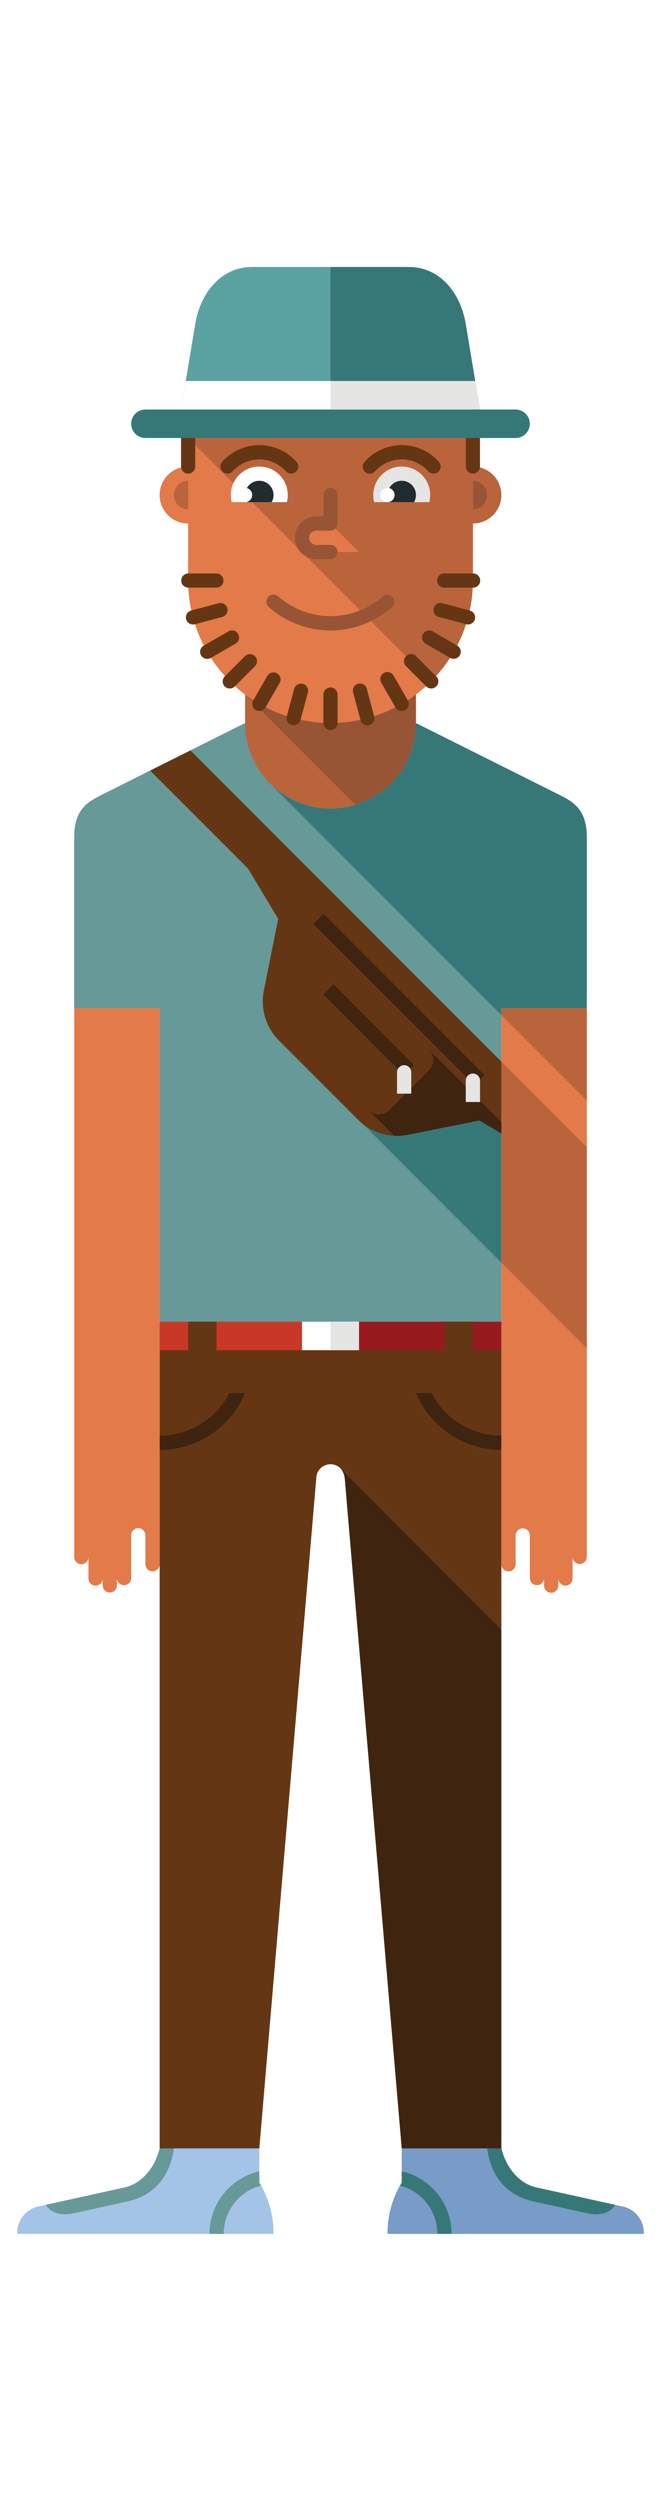 <svg id="2d1b35de-d47e-49d9-be6f-e5049d50b047" data-name="6838c3e1-efa4-4623-9be6-c272a445ec4c" xmlns="http://www.w3.org/2000/svg" viewBox="0 0 90 340.16">
    <defs>
        <style>
            .\31 0bfdcd1-68f8-430c-b564-78f1084cb0e0,.\32 0c69083-2f53-4c3c-9643-b19aa201f1b0{fill:none}.\32 0c69083-2f53-4c3c-9643-b19aa201f1b0{clip-rule:evenodd}.\32 2760bab-df32-42ef-ad17-a17e4541ce17{clip-path:url(#e5a1cdd3-a27d-4bd2-a433-7fd20411cb82)}.\36 147e540-818f-4849-8718-ac6590c4ec96{fill:#653614}.\34 4de1e8e-41bc-4caf-8f0b-54ea44832361{clip-path:url(#00279d91-1ac2-4e5d-b789-8a179c1cdcac)}.eed722a7-ac8d-4c6e-af19-60e1def8e32c{fill:#3f2410}.\39 b810126-821f-48be-a5e1-da34369d4a89{clip-path:url(#916a4915-fd8b-46d4-bcac-fead6881c43d)}.be467397-1bdb-44a7-96b6-fe8d23bd393e{clip-path:url(#df1e518a-9ea5-4fdd-9f0d-a8690221f685)}.f342acba-a937-45df-9e91-4b45d0414b76{fill:#e27a49}.c8aa1b7a-a43d-43ec-ac19-bb2c8973be88{clip-path:url(#6b36bd2b-17ef-422e-a2fa-a2fa552725d7)}.cde4962c-1b40-490a-bdf6-541587819dea{fill:#ba643c}.\30 a225deb-91e2-4b4a-8551-9f66edd19670{clip-path:url(#5fd85aeb-5395-4791-933e-d81ac762e3d4)}.fe43c65e-e616-4ed1-8fa4-93ed3454d93f{fill:#985535}.\38 ad36a16-3c2a-40c3-a322-27499b2daaaf{clip-path:url(#02b54c6d-2e65-44a2-b79b-3a328c3738e1)}.\30 f582f62-9659-45a6-a184-dfcd3f0cfc88{clip-path:url(#40ec39e8-bf43-4964-8bf7-e845aec76ad2)}.fa94222d-b751-4f43-b9d1-48a44995c940{clip-path:url(#55654a42-d26b-492f-bf04-15707be73767)}.\37 3605569-1bf4-460b-9de5-57fd8b9f88e9{clip-path:url(#3a408bb8-389f-4eb0-bd17-d9d11919a691)}.\31 f101644-b526-4219-b6f9-38b2af1d9f94{clip-path:url(#b7efd784-8960-4fa3-b3cb-89fca050843e)}.\37 287d8a0-ea2d-4743-a256-71c4f4b7c509{clip-path:url(#c24622a2-3f30-4da9-9494-a5e5a8c5ff39)}.\32 30d57d1-52df-4816-8c88-d30a17c5a01e{clip-path:url(#86a38067-82e2-4aa9-a4c1-f27bfc37418b)}.\30 094b525-b9fe-483a-8814-a72d32fd761e{fill:#fff}.\34 7a43736-6f39-416c-88f7-739ab7d1b3da{clip-path:url(#2017501d-db21-436b-996e-89d829bf8cb4)}.\33 a610d91-02f8-4f97-adcb-9c2728a23d8b{fill:#e5e5e4}.\36 b449bd9-812a-41bd-8a58-b7b875fb315d{clip-path:url(#d62e5702-39a0-4594-842f-09033764c4dd)}.ae86adca-ef60-4637-85f0-fc3a479b2341{fill:#222c30}.c14a1f52-ccb5-4569-924b-9358379e08a6{clip-path:url(#f7afd8d8-335f-4dd6-90e9-074f544f1100)}.eeaed36f-1d7c-4d6f-a78f-3d067fd6a895{clip-path:url(#2d5deb76-4f2c-497d-88da-7358d9d6e9bc)}.\33 fbbf0f3-f327-4541-87db-fc4ddaf259ac{clip-path:url(#423b3245-2d5e-4627-b06f-4a4d62d8fdc7)}.ea5ca446-c86c-49f8-bad0-ab19f9b8587e{clip-path:url(#79754040-b082-4d62-b3e3-08e84fcceda7)}.c4ea5b9f-b76d-44a8-ae53-59b86da38c0f{clip-path:url(#afbc65bc-83c9-44b5-ac27-69bee26f5cc9)}.\32 f7fdeb8-fbfc-4d30-85a3-518312842ce0{clip-path:url(#5d690b11-6272-45e7-9b94-395c5930c032)}.c5bf92d9-07f4-4405-91ca-66644e2316fa{clip-path:url(#a60584bc-e5ff-4d51-b17d-3af911beb575)}.\38 4463e0b-bcb3-41ce-bc5f-69df2af867d7{clip-path:url(#e9d3640e-86f6-4dc8-a43e-4658024498fa)}.\30 99e8829-d751-4c00-be3b-e60a68569d69{clip-path:url(#a62a7286-872c-498d-b793-c8cb420373b9)}.\34 4c86229-8fc6-4682-9610-3963befe07eb{fill:#5ba2a2}.d33786af-919d-47e4-8686-0ec1f8f2a540{clip-path:url(#18838023-e325-4dfa-a81a-6bdca57eb957)}.\38 c7225c2-70ef-4936-8082-4e8e461d810b{fill:#367878}.a9817bfc-0548-4d28-a3d1-3bec6f73e429{clip-path:url(#79b4bfc3-4d25-4e74-bf18-8183639f1d28)}.\38 c45a6c5-ac80-48f4-9137-8a3e6f49a551{clip-path:url(#6efec789-d696-463e-988a-f0cae9224cfc)}.\33 b0ab76e-41b8-4625-9a4c-ac46a57f9dc1{clip-path:url(#42bcdc8a-570f-4c78-bab7-309788ff6da3)}.c47f913b-abb9-48d4-b7d4-4193bffee79a{clip-path:url(#a57b10f2-5254-4600-ada5-791da4f6433f)}.\39 44bc063-237e-4e16-a43f-a72713f36bd7{clip-path:url(#2d216cc3-591f-4dd8-a0ed-41c9507262f2)}.d9028d4d-10a2-4754-ab77-178ca2caf8a9{clip-path:url(#a6f28a54-6edc-4198-befc-6a4eb8499590)}.b155bc7f-45b7-46db-b55e-0688b857dd9f{clip-path:url(#bcecc479-5775-410c-a680-6de15eb60d9a)}.baddead7-19a9-4308-87d0-1638a04aed95{fill:#669998}.\37 a2c73fb-7bb0-4aa8-b549-9643f274db1b{clip-path:url(#7fd300aa-aa73-4db1-834b-0dfcd69c5c2e)}.\35 8ee82e9-65d9-4ed0-8456-2ba1fff156ba{clip-path:url(#d73d49a8-1546-42b6-b460-1b21f45b33e6)}.\36 37c3ce4-2945-4ae0-97b8-39f193489a1c{clip-path:url(#720078ec-85c9-4e72-890d-acb04238b9d1)}.a288bf36-a53f-4a47-a97d-09b58b6610ee{clip-path:url(#de1823a6-db3b-42f6-8c88-f241867afae2)}.\34 503c7ac-a4a1-4ff6-bb7c-aaf03693dc55{fill:#a4c4e7}.ab19dd06-e7a6-47bc-ab76-5b67b63d0c28{clip-path:url(#b52df416-f566-4ab5-9911-c2b039468d98)}.fbc58fb0-6dfc-498a-a92e-54794a6abe45{clip-path:url(#a08c8a00-8edb-41c2-ba7e-b9f27ac09dae)}.ac9bb3e9-c887-450f-912d-56ebfdcb87bb{clip-path:url(#451b1c21-45b9-4571-8916-d8b112efa3a3)}.d235bd39-e96a-4b38-9d6c-e8ba02154e25{clip-path:url(#c0e86f0c-1503-492e-9d47-eee42af088f3)}.b6c02711-dc74-4453-baf1-70a33509d943{fill:#789bc7}.cd3df42b-1263-4492-99d5-e56cb0aefdc5{clip-path:url(#0add97c4-9ff6-426b-a22a-f347fcae11bd)}.d91b6aa0-294d-4ee1-9dde-99757c14d74a{clip-path:url(#46be10a5-96b3-483d-8bda-d2a7d32ca641)}.ae97a713-e883-434a-a5dc-2e6b7746894b{clip-path:url(#9fee52da-c40b-48f6-a90c-f6605f1e1484)}.\31 a06123b-6feb-4827-bd15-f3f8b3204140{clip-path:url(#7e0ef476-7da9-4166-9706-be4425ea279e)}.\34 635e1bb-9035-4f13-849c-a0bb039636cb{clip-path:url(#3ebdc348-4919-4588-aeae-234aae176ce7)}.cabf8835-a1d5-41f1-9348-4ae13d81d768{fill:#971b1e}.\30 fbe7968-b690-4b67-b7c9-c6570d6409d0{clip-path:url(#700b1fe7-747c-4867-bd61-f1d845a28f8e)}.c68f0c27-f6de-44f4-a401-0db37ce63d1a{clip-path:url(#ed3bbb7b-d721-4e7c-846b-93bfa3f0b532)}.a3de63a5-0c39-4637-9029-1f6500d7d87c{clip-path:url(#3deebc1b-4225-4c5d-9bab-326d1263f482)}.a9b1f014-89d8-416b-a94b-7786c3ca23c2{clip-path:url(#cc75cf32-618c-4257-a01a-04cc87f6af6c)}.f03d4550-6c8f-4c2a-b51a-6c76f5669cb8{fill:#c93827}.\31 32a8c7a-36fa-48df-8483-f4838bd02b11{clip-path:url(#c15d4d6e-de6c-48b4-bfc7-82392473d466)}.\37 0b904ee-2101-4b13-a80c-e5676627eabe{clip-path:url(#f97a4895-3ca5-4b6c-93b6-6f9225c3aa21)}.\31 57e2bbf-be59-40e9-8bd5-90e77ea66d92{clip-path:url(#13e9c8d2-6cf3-4ec8-aa68-68db223c6146)}
        </style>
        <clipPath id="e5a1cdd3-a27d-4bd2-a433-7fd20411cb82">
            <path class="20c69083-2f53-4c3c-9643-b19aa201f1b0" d="M21.737 179.837h46.528v41.9L46.938 201.17a1.938 1.938 0 1 0-3.876 0l-7.754 91.149H21.737V179.837z"/>
        </clipPath>
        <clipPath id="00279d91-1ac2-4e5d-b789-8a179c1cdcac">
            <path class="20c69083-2f53-4c3c-9643-b19aa201f1b0" d="M33.368 189.534a12.615 12.615 0 0 1-11.631 7.758v-1.94a10.66 10.66 0 0 0 9.5-5.818h2.131zm23.264 0a12.615 12.615 0 0 0 11.634 7.758v-1.94a10.673 10.673 0 0 1-9.5-5.818h-2.134z"/>
        </clipPath>
        <clipPath id="916a4915-fd8b-46d4-bcac-fead6881c43d">
            <path class="20c69083-2f53-4c3c-9643-b19aa201f1b0" d="M68.266 221.742v70.577H54.695l-7.757-91.149a2.248 2.248 0 0 0-.532-1.292z"/>
        </clipPath>
        <clipPath id="df1e518a-9ea5-4fdd-9f0d-a8690221f685">
            <path class="20c69083-2f53-4c3c-9643-b19aa201f1b0" d="M21.737 212.806a.97.97 0 1 1-1.939 0v-3.879a.97.97 0 1 0-1.939 0v5.819a.97.97 0 0 1-1.939.012v.958a.968.968 0 1 1-1.937 0v-.97a.97.97 0 1 1-1.939 0v-2.91a.97.97 0 1 1-1.939 0v-74.665h11.632v75.635z"/>
        </clipPath>
        <clipPath id="6b36bd2b-17ef-422e-a2fa-a2fa552725d7">
            <path class="10bfdcd1-68f8-430c-b564-78f1084cb0e0" d="M33.368 86.75h23.264v27.149H33.368z"/>
        </clipPath>
        <clipPath id="5fd85aeb-5395-4791-933e-d81ac762e3d4">
            <path class="20c69083-2f53-4c3c-9643-b19aa201f1b0" d="M33.368 86.75h23.264v26.847h-4.154l-19.11-19.118V86.75z"/>
        </clipPath>
        <clipPath id="02b54c6d-2e65-44a2-b79b-3a328c3738e1">
            <path class="20c69083-2f53-4c3c-9643-b19aa201f1b0" d="M64.387 63.477a3.879 3.879 0 1 0 3.879 3.879 3.878 3.878 0 0 0-3.879-3.879"/>
        </clipPath>
        <clipPath id="40ec39e8-bf43-4964-8bf7-e845aec76ad2">
            <path class="20c69083-2f53-4c3c-9643-b19aa201f1b0" d="M64.387 65.415a1.94 1.94 0 1 0 1.939 1.94 1.939 1.939 0 0 0-1.939-1.94"/>
        </clipPath>
        <clipPath id="55654a42-d26b-492f-bf04-15707be73767">
            <path class="20c69083-2f53-4c3c-9643-b19aa201f1b0" d="M25.613 63.477a3.879 3.879 0 1 0 3.879 3.879 3.876 3.876 0 0 0-3.879-3.879"/>
        </clipPath>
        <clipPath id="3a408bb8-389f-4eb0-bd17-d9d11919a691">
            <path class="20c69083-2f53-4c3c-9643-b19aa201f1b0" d="M25.613 65.415a1.94 1.94 0 1 0 1.939 1.94 1.941 1.941 0 0 0-1.939-1.94"/>
        </clipPath>
        <clipPath id="b7efd784-8960-4fa3-b3cb-89fca050843e">
            <path class="20c69083-2f53-4c3c-9643-b19aa201f1b0" d="M45 40.2a19.445 19.445 0 0 1 19.386 19.4v19.392a19.386 19.386 0 1 1-38.773 0V59.6A19.446 19.446 0 0 1 45 40.2"/>
        </clipPath>
        <clipPath id="c24622a2-3f30-4da9-9494-a5e5a8c5ff39">
            <path class="20c69083-2f53-4c3c-9643-b19aa201f1b0" d="M64.387 59.6v19.391a19.337 19.337 0 0 1-5.693 13.7L25.612 59.6h38.775z"/>
        </clipPath>
        <clipPath id="86a38067-82e2-4aa9-a4c1-f27bfc37418b">
            <path class="20c69083-2f53-4c3c-9643-b19aa201f1b0" d="M35.307 63.477a3.881 3.881 0 0 1 3.754 4.849h-7.51a3.988 3.988 0 0 1-.123-.97 3.879 3.879 0 0 1 3.879-3.879"/>
        </clipPath>
        <clipPath id="2017501d-db21-436b-996e-89d829bf8cb4">
            <path class="20c69083-2f53-4c3c-9643-b19aa201f1b0" d="M54.7 63.477a3.881 3.881 0 0 1 3.754 4.849h-7.51a3.811 3.811 0 0 1-.123-.97 3.878 3.878 0 0 1 3.879-3.879"/>
        </clipPath>
        <clipPath id="d62e5702-39a0-4594-842f-09033764c4dd">
            <path class="20c69083-2f53-4c3c-9643-b19aa201f1b0" d="M35.307 65.415a1.941 1.941 0 0 1 1.939 1.94 1.911 1.911 0 0 1-.262.97h-3.355a1.911 1.911 0 0 1-.262-.97 1.941 1.941 0 0 1 1.939-1.94"/>
        </clipPath>
        <clipPath id="f7afd8d8-335f-4dd6-90e9-074f544f1100">
            <path class="20c69083-2f53-4c3c-9643-b19aa201f1b0" d="M54.7 65.415a1.941 1.941 0 0 1 1.678 2.91h-3.363a1.941 1.941 0 0 1 1.68-2.91"/>
        </clipPath>
        <clipPath id="2d5deb76-4f2c-497d-88da-7358d9d6e9bc">
            <path class="20c69083-2f53-4c3c-9643-b19aa201f1b0" d="M44.034 94.507a.966.966 0 1 1 1.932 0v3.878a.966.966 0 1 1-1.932 0v-3.878zm16.476-14.55a.966.966 0 1 1 0-1.931h3.876a.966.966 0 1 1 0 1.931H60.51zm-.777 3.983a.965.965 0 1 1 .5-1.865l3.745 1a.965.965 0 1 1-.5 1.865zm-1.784 3.647a.967.967 0 0 1 .967-1.675l3.356 1.94a.965.965 0 0 1-.963 1.672zm-2.665 3.058a.966.966 0 1 1 1.368-1.366l2.74 2.744a.965.965 0 1 1-1.365 1.364zm-3.365 2.265a.966.966 0 1 1 1.673-.965l1.937 3.355a.966.966 0 0 1-1.673.966zm-3.836 1.318a.965.965 0 1 1 1.864-.5l1 3.746a.965.965 0 1 1-1.864.5zm-18.591-16.2a.966.966 0 0 1 0 1.931h-3.88a.966.966 0 0 1 0-1.931h3.88zm.278 4.049a.965.965 0 0 1 .5 1.865l-3.745 1a.965.965 0 1 1-.5-1.865zm1.316 3.839a.966.966 0 1 1 .965 1.673l-3.357 1.936a.965.965 0 1 1-.967-1.671zm2.265 3.366a.965.965 0 1 1 1.364 1.366l-2.739 2.742a.966.966 0 1 1-1.368-1.364zm3.059 2.666a.966.966 0 0 1 1.673.965l-1.939 3.357a.966.966 0 0 1-1.673-.966zm3.642 1.782a.966.966 0 0 1 1.867.5l-1.006 3.746a.965.965 0 0 1-1.864-.5z"/>
        </clipPath>
        <clipPath id="423b3245-2d5e-4627-b06f-4a4d62d8fdc7">
            <path class="20c69083-2f53-4c3c-9643-b19aa201f1b0" d="M43.062 71.234a1.939 1.939 0 0 0 0 3.879h5.816L45 71.234h-1.938z"/>
        </clipPath>
        <clipPath id="79754040-b082-4d62-b3e3-08e84fcceda7">
            <path class="20c69083-2f53-4c3c-9643-b19aa201f1b0" d="M44.035 67.355a.965.965 0 1 1 1.931 0v3.879A.969.969 0 0 1 45 72.2h-1.938a.971.971 0 0 0 0 1.943H45a.966.966 0 0 1 0 1.932h-1.939a2.909 2.909 0 0 1 0-5.819h.972v-2.901z"/>
        </clipPath>
        <clipPath id="afbc65bc-83c9-44b5-ac27-69bee26f5cc9">
            <path class="20c69083-2f53-4c3c-9643-b19aa201f1b0" d="M40.361 62.833a.965.965 0 1 1-1.439 1.287 4.856 4.856 0 0 0-7.23 0 .965.965 0 1 1-1.439-1.287 6.77 6.77 0 0 1 10.107 0"/>
        </clipPath>
        <clipPath id="5d690b11-6272-45e7-9b94-395c5930c032">
            <path class="20c69083-2f53-4c3c-9643-b19aa201f1b0" d="M59.749 62.833a.965.965 0 0 1-1.439 1.287 4.86 4.86 0 0 0-7.233 0 .964.964 0 1 1-1.435-1.287 6.77 6.77 0 0 1 10.107 0"/>
        </clipPath>
        <clipPath id="a60584bc-e5ff-4d51-b17d-3af911beb575">
            <path class="20c69083-2f53-4c3c-9643-b19aa201f1b0" d="M24.649 59.6a.965.965 0 1 1 1.931 0v3.879a.965.965 0 1 1-1.931 0z"/>
        </clipPath>
        <clipPath id="e9d3640e-86f6-4dc8-a43e-4658024498fa">
            <path class="20c69083-2f53-4c3c-9643-b19aa201f1b0" d="M63.423 59.6a.965.965 0 1 1 1.931 0v3.879a.965.965 0 1 1-1.931 0V59.6z"/>
        </clipPath>
        <clipPath id="a62a7286-872c-498d-b793-c8cb420373b9">
            <path class="20c69083-2f53-4c3c-9643-b19aa201f1b0" d="M34.337 36.326h20.358c4.265 0 7.052 3.55 7.755 7.758l1.937 11.635L45 59.6l-20.357-3.881 1.939-11.635c.7-4.208 3.49-7.758 7.755-7.758"/>
        </clipPath>
        <clipPath id="18838023-e325-4dfa-a81a-6bdca57eb957">
            <path class="20c69083-2f53-4c3c-9643-b19aa201f1b0" d="M45 36.326h10.663c4.264 0 7.054 3.55 7.754 7.758l1.939 11.635L45 59.6V36.326z"/>
        </clipPath>
        <clipPath id="79b4bfc3-4d25-4e74-bf18-8183639f1d28">
            <path class="20c69083-2f53-4c3c-9643-b19aa201f1b0" d="M19.8 59.6h50.4a1.939 1.939 0 0 0 0-3.879H19.8a1.939 1.939 0 1 0 0 3.879"/>
        </clipPath>
        <clipPath id="6efec789-d696-463e-988a-f0cae9224cfc">
            <path class="20c69083-2f53-4c3c-9643-b19aa201f1b0" d="M24.643 55.719h39.744l-.645-3.878H25.29l-.647 3.878z"/>
        </clipPath>
        <clipPath id="42bcdc8a-570f-4c78-bab7-309788ff6da3">
            <path class="20c69083-2f53-4c3c-9643-b19aa201f1b0" d="M45.001 55.719h20.355l-.644-3.878H45.001v3.878z"/>
        </clipPath>
        <clipPath id="a57b10f2-5254-4600-ada5-791da4f6433f">
            <path class="20c69083-2f53-4c3c-9643-b19aa201f1b0" d="M33.368 66.385a.97.97 0 1 1-.97.97.97.97 0 0 1 .97-.97"/>
        </clipPath>
        <clipPath id="2d216cc3-591f-4dd8-a0ed-41c9507262f2">
            <path class="20c69083-2f53-4c3c-9643-b19aa201f1b0" d="M52.756 66.385a.97.97 0 1 1-.97.97.972.972 0 0 1 .97-.97"/>
        </clipPath>
        <clipPath id="a6f28a54-6edc-4198-befc-6a4eb8499590">
            <path class="20c69083-2f53-4c3c-9643-b19aa201f1b0" d="M52.117 81.154a.965.965 0 0 1 1.278 1.446 12.674 12.674 0 0 1-16.79 0 .966.966 0 0 1 1.281-1.447 10.769 10.769 0 0 0 14.231 0"/>
        </clipPath>
        <clipPath id="bcecc479-5775-410c-a680-6de15eb60d9a">
            <path class="20c69083-2f53-4c3c-9643-b19aa201f1b0" d="M10.1 137.171V113.9c0-3.878 1.967-4.863 3.879-5.818l19.385-9.7a11.632 11.632 0 1 0 23.264 0l19.389 9.7c1.908.955 3.879 1.941 3.879 5.818v21.333l-11.63 1.939v42.667H21.737v-42.668H10.1z"/>
        </clipPath>
        <clipPath id="7fd300aa-aa73-4db1-834b-0dfcd69c5c2e">
            <path class="20c69083-2f53-4c3c-9643-b19aa201f1b0" d="M68.266 144.458v27.343l-18.869-18.877 13.665-13.67 5.204 5.204z"/>
        </clipPath>
        <clipPath id="d73d49a8-1546-42b6-b460-1b21f45b33e6">
            <path class="20c69083-2f53-4c3c-9643-b19aa201f1b0" d="M36.774 106.613a11.631 11.631 0 0 0 19.858-8.228l19.388 9.7c1.909.954 3.879 1.94 3.879 5.816v23.269H68.266v.942z"/>
        </clipPath>
        <clipPath id="720078ec-85c9-4e72-890d-acb04238b9d1">
            <path class="20c69083-2f53-4c3c-9643-b19aa201f1b0" d="M2.349 303.955h34.9v2.91a.973.973 0 0 1-.97.969H3.318a.973.973 0 0 1-.97-.969v-2.91z"/>
        </clipPath>
        <clipPath id="de1823a6-db3b-42f6-8c88-f241867afae2">
            <path class="20c69083-2f53-4c3c-9643-b19aa201f1b0" d="M35.307 296.97a13.039 13.039 0 0 1 1.931 6.984H2.349a3.66 3.66 0 0 1 2.64-3.675l11.961-2.638c2.451-.538 4.177-2.8 4.787-5.322h13.57v4.651z"/>
        </clipPath>
        <clipPath id="b52df416-f566-4ab5-9911-c2b039468d98">
            <path class="20c69083-2f53-4c3c-9643-b19aa201f1b0" d="M35.307 296.97c.084.138.161.274.239.413a6.789 6.789 0 0 0-5.087 6.571h-1.937a8.727 8.727 0 0 1 6.785-8.51v1.526z"/>
        </clipPath>
        <clipPath id="a08c8a00-8edb-41c2-ba7e-b9f27ac09dae">
            <path class="20c69083-2f53-4c3c-9643-b19aa201f1b0" d="M6.225 300.005l10.726-2.364c2.45-.538 4.175-2.8 4.787-5.322h1.937c-.5 3.633-2.49 6.375-6.308 7.217l-7.263 1.6c-1.878.414-3.137-.021-3.879-1.131"/>
        </clipPath>
        <clipPath id="451b1c21-45b9-4571-8916-d8b112efa3a3">
            <path class="20c69083-2f53-4c3c-9643-b19aa201f1b0" d="M87.651 303.955h-34.9v2.91a.973.973 0 0 0 .97.969h32.963a.972.972 0 0 0 .967-.969v-2.91z"/>
        </clipPath>
        <clipPath id="c0e86f0c-1503-492e-9d47-eee42af088f3">
            <path class="20c69083-2f53-4c3c-9643-b19aa201f1b0" d="M54.7 296.97a13.022 13.022 0 0 0-1.934 6.984h34.89a3.662 3.662 0 0 0-2.638-3.675l-11.968-2.638c-2.447-.538-4.175-2.8-4.783-5.322H54.7v4.651z"/>
        </clipPath>
        <clipPath id="0add97c4-9ff6-426b-a22a-f347fcae11bd">
            <path class="20c69083-2f53-4c3c-9643-b19aa201f1b0" d="M54.7 296.97c-.084.138-.164.274-.241.413a6.786 6.786 0 0 1 5.087 6.571h1.939a8.731 8.731 0 0 0-6.785-8.51v1.526z"/>
        </clipPath>
        <clipPath id="46be10a5-96b3-483d-8bda-d2a7d32ca641">
            <path class="20c69083-2f53-4c3c-9643-b19aa201f1b0" d="M83.775 300.005l-10.725-2.364c-2.447-.538-4.175-2.8-4.783-5.322h-1.94c.494 3.633 2.489 6.375 6.306 7.217l7.263 1.6c1.878.414 3.137-.021 3.879-1.131"/>
        </clipPath>
        <clipPath id="9fee52da-c40b-48f6-a90c-f6605f1e1484">
            <path class="20c69083-2f53-4c3c-9643-b19aa201f1b0" d="M68.266 212.806a.97.97 0 1 0 1.939 0v-3.879a.968.968 0 1 1 1.937 0v5.819a.97.97 0 0 0 1.939.012v.958a.97.97 0 1 0 1.939 0v-.97a.97.97 0 1 0 1.939 0v-2.91a.968.968 0 1 0 1.936 0v-74.665H68.266v75.635z"/>
        </clipPath>
        <clipPath id="7e0ef476-7da9-4166-9706-be4425ea279e">
            <path class="20c69083-2f53-4c3c-9643-b19aa201f1b0" d="M79.9 183.437v-27.342l-11.63-11.636V171.8zm0-33.686V137.17H68.266v.942z"/>
        </clipPath>
        <clipPath id="3ebdc348-4919-4588-aeae-234aae176ce7">
            <path class="20c69083-2f53-4c3c-9643-b19aa201f1b0" d="M68.266 179.837H48.877l-1.939 1.94 1.939 1.939h19.389v-3.879z"/>
        </clipPath>
        <clipPath id="700b1fe7-747c-4867-bd61-f1d845a28f8e">
            <path class="20c69083-2f53-4c3c-9643-b19aa201f1b0" d="M37.872 114.055l30.393 30.4v9.779l-2.978-1.786-9.639 1.929a7.552 7.552 0 0 1-7-2.123l-10.58-10.584a7.553 7.553 0 0 1-2.12-7.007l1.928-9.641-4.115-6.858-13.319-13.315 5.485-2.742z"/>
        </clipPath>
        <clipPath id="ed3bbb7b-d721-4e7c-846b-93bfa3f0b532">
            <path class="20c69083-2f53-4c3c-9643-b19aa201f1b0" d="M68.266 152.685v1.552l-2.979-1.787-9.638 1.929a8.115 8.115 0 0 1-1.99.154l-3.451-3.455a1.943 1.943 0 0 0 2.741 0l5.483-5.483a1.943 1.943 0 0 0 0-2.744zM45.41 133.938l10.966 10.971-1.369 1.372L44.04 135.31zm-1.37-9.6l21.933 21.942-1.373 1.371-21.933-21.941z"/>
        </clipPath>
        <clipPath id="3deebc1b-4225-4c5d-9bab-326d1263f482">
            <path class="20c69083-2f53-4c3c-9643-b19aa201f1b0" d="M55.026 144.93a.973.973 0 0 1 .97.969v2.91h-1.939V145.9a.972.972 0 0 1 .97-.969m9.36 1.135a.973.973 0 0 1 .97.97v2.909h-1.94v-2.909a.973.973 0 0 1 .97-.97"/>
        </clipPath>
        <clipPath id="cc75cf32-618c-4257-a01a-04cc87f6af6c">
            <path class="20c69083-2f53-4c3c-9643-b19aa201f1b0" d="M21.737 179.837h19.385l3.879 1.94-3.879 1.939H21.737v-3.879z"/>
        </clipPath>
        <clipPath id="c15d4d6e-de6c-48b4-bfc7-82392473d466">
            <path class="20c69083-2f53-4c3c-9643-b19aa201f1b0" d="M25.612 179.837h3.879v5.818h-3.879v-5.818zm34.9 0h3.876v5.818H60.51v-5.818z"/>
        </clipPath>
        <clipPath id="f97a4895-3ca5-4b6c-93b6-6f9225c3aa21">
            <path class="10bfdcd1-68f8-430c-b564-78f1084cb0e0" d="M41.123 179.837h7.755v3.879h-7.755z"/>
        </clipPath>
        <clipPath id="13e9c8d2-6cf3-4ec8-aa68-68db223c6146">
            <path class="10bfdcd1-68f8-430c-b564-78f1084cb0e0" d="M45 179.837h3.876v3.879H45z"/>
        </clipPath>
    </defs>
    <title>
        people-originals
    </title>
    <path class="22760bab-df32-42ef-ad17-a17e4541ce17 6147e540-818f-4849-8718-ac6590c4ec96" d="M17.123 175.223h55.756v121.709H17.123z"/>
    <path class="44de1e8e-41bc-4caf-8f0b-54ea44832361 eed722a7-ac8d-4c6e-af19-60e1def8e32c" d="M17.123 184.921H72.88v16.985H17.123z"/>
    <path class="9b810126-821f-48be-a5e1-da34369d4a89 eed722a7-ac8d-4c6e-af19-60e1def8e32c" d="M41.793 195.265H72.88v101.668H41.793z"/>
    <path class="be467397-1bdb-44a7-96b6-fe8d23bd393e f342acba-a937-45df-9e91-4b45d0414b76" d="M5.489 132.557h20.862V221.3H5.489z"/>
    <path class="c8aa1b7a-a43d-43ec-ac19-bb2c8973be88 cde4962c-1b40-490a-bdf6-541587819dea" d="M28.754 82.136h32.492v36.377H28.754z"/>
    <path class="0a225deb-91e2-4b4a-8551-9f66edd19670 fe43c65e-e616-4ed1-8fa4-93ed3454d93f" d="M28.754 82.136h32.492v36.075H28.754z"/>
    <path class="8ad36a16-3c2a-40c3-a322-27499b2daaaf cde4962c-1b40-490a-bdf6-541587819dea" d="M55.897 58.863H72.88v16.985H55.897z"/>
    <path class="0f582f62-9659-45a6-a184-dfcd3f0cfc88 fe43c65e-e616-4ed1-8fa4-93ed3454d93f" d="M57.836 60.801H70.94v13.108H57.836z"/>
    <path class="fa94222d-b751-4f43-b9d1-48a44995c940 f342acba-a937-45df-9e91-4b45d0414b76" d="M17.123 58.863h16.983v16.985H17.123z"/>
    <path class="73605569-1bf4-460b-9de5-57fd8b9f88e9 cde4962c-1b40-490a-bdf6-541587819dea" d="M19.06 60.801h13.107v13.108H19.06z"/>
    <path class="1f101644-b526-4219-b6f9-38b2af1d9f94 f342acba-a937-45df-9e91-4b45d0414b76" d="M21 35.591h48.001v67.407H21z"/>
    <path class="7287d8a0-ea2d-4743-a256-71c4f4b7c509 cde4962c-1b40-490a-bdf6-541587819dea" d="M20.999 54.984h48.002v42.317H20.999z"/>
    <path class="230d57d1-52df-4816-8c88-d30a17c5a01e 0094b525-b9fe-483a-8814-a72d32fd761e" d="M26.814 58.863h16.983V72.94H26.814z"/>
    <path class="47a43736-6f39-416c-88f7-739ab7d1b3da 3a610d91-02f8-4f97-adcb-9c2728a23d8b" d="M46.203 58.863h16.983V72.94H46.203z"/>
    <path class="6b449bd9-812a-41bd-8a58-b7b875fb315d ae86adca-ef60-4637-85f0-fc3a479b2341" d="M28.754 60.801h13.107v12.138H28.754z"/>
    <path class="c14a1f52-ccb5-4569-924b-9358379e08a6 ae86adca-ef60-4637-85f0-fc3a479b2341" d="M48.142 60.801h13.104v12.138H48.142z"/>
    <path class="eeaed36f-1d7c-4d6f-a78f-3d067fd6a895 6147e540-818f-4849-8718-ac6590c4ec96" d="M20.035 73.412h49.933v30.553H20.035z"/>
    <path class="3fbbf0f3-f327-4541-87db-fc4ddaf259ac f342acba-a937-45df-9e91-4b45d0414b76" d="M36.509 66.62h16.983v13.107H36.509z"/>
    <path class="ea5ca446-c86c-49f8-bad0-ab19f9b8587e fe43c65e-e616-4ed1-8fa4-93ed3454d93f" d="M35.539 61.775h15.04v18.922h-15.04z"/>
    <path class="c4ea5b9f-b76d-44a8-ae53-59b86da38c0f 6147e540-818f-4849-8718-ac6590c4ec96" d="M25.393 55.954h19.829v13.102H25.393z"/>
    <path class="2f7fdeb8-fbfc-4d30-85a3-518312842ce0 6147e540-818f-4849-8718-ac6590c4ec96" d="M44.781 55.954h19.826v13.102H44.781z"/>
    <path class="c5bf92d9-07f4-4405-91ca-66644e2316fa 6147e540-818f-4849-8718-ac6590c4ec96" d="M20.032 54.018h11.161v15.039H20.032z"/>
    <path class="84463e0b-bcb3-41ce-bc5f-69df2af867d7 6147e540-818f-4849-8718-ac6590c4ec96" d="M58.809 54.018h11.158v15.039H58.809z"/>
    <path class="099e8829-d751-4c00-be3b-e60a68569d69 44c86229-8fc6-4682-9610-3963befe07eb" d="M20.029 31.712h48.972v32.499H20.029z"/>
    <path class="d33786af-919d-47e4-8686-0ec1f8f2a540 8c7225c2-70ef-4936-8082-4e8e461d810b" d="M40.387 31.712H69.97v32.499H40.387z"/>
    <path class="a9817bfc-0548-4d28-a3d1-3bec6f73e429 8c7225c2-70ef-4936-8082-4e8e461d810b" d="M13.244 51.105h63.511v13.107H13.244z"/>
    <path class="8c45a6c5-ac80-48f4-9137-8a3e6f49a551 0094b525-b9fe-483a-8814-a72d32fd761e" d="M20.029 47.227h48.972v13.107H20.029z"/>
    <path class="3b0ab76e-41b8-4625-9a4c-ac46a57f9dc1 3a610d91-02f8-4f97-adcb-9c2728a23d8b" d="M40.387 47.227H69.97v13.107H40.387z"/>
    <path class="c47f913b-abb9-48d4-b7d4-4193bffee79a 0094b525-b9fe-483a-8814-a72d32fd761e" d="M27.784 61.771h11.167v11.168H27.784z"/>
    <path class="944bc063-237e-4e16-a43f-a72713f36bd7 0094b525-b9fe-483a-8814-a72d32fd761e" d="M47.172 61.771h11.167v11.168H47.172z"/>
    <path class="d9028d4d-10a2-4754-ab77-178ca2caf8a9 fe43c65e-e616-4ed1-8fa4-93ed3454d93f" d="M31.666 76.298h26.668v14.096H31.666z"/>
    <path class="b155bc7f-45b7-46db-b55e-0688b857dd9f baddead7-19a9-4308-87d0-1638a04aed95" d="M5.49 93.77h79.024v90.681H5.49z"/>
    <path class="7a2c73fb-7bb0-4aa8-b549-9643f274db1b 8c7225c2-70ef-4936-8082-4e8e461d810b" d="M44.783 134.64h28.096v41.775H44.783z"/>
    <path class="58ee82e9-65d9-4ed0-8456-2ba1fff156ba 8c7225c2-70ef-4936-8082-4e8e461d810b" d="M32.16 93.771h52.353v48.956H32.16z"/>
    <path class="637c3ce4-2945-4ae0-97b8-39f193489a1c 0094b525-b9fe-483a-8814-a72d32fd761e" d="M-2.265 299.341h44.126v13.107H-2.265z"/>
    <path class="a288bf36-a53f-4a47-a97d-09b58b6610ee 4503c7ac-a4a1-4ff6-bb7c-aaf03693dc55" d="M-2.265 287.705h44.117v20.863H-2.265z"/>
    <path class="ab19dd06-e7a6-47bc-ab76-5b67b63d0c28 baddead7-19a9-4308-87d0-1638a04aed95" d="M23.908 290.831H40.16v17.738H23.908z"/>
    <path class="fbc58fb0-6dfc-498a-a92e-54794a6abe45 baddead7-19a9-4308-87d0-1638a04aed95" d="M1.611 287.705h26.677v18.2H1.611z"/>
    <path class="ac9bb3e9-c887-450f-912d-56ebfdcb87bb 0094b525-b9fe-483a-8814-a72d32fd761e" d="M48.142 299.341h44.123v13.107H48.142z"/>
    <path class="d235bd39-e96a-4b38-9d6c-e8ba02154e25 b6c02711-dc74-4453-baf1-70a33509d943" d="M48.147 287.705h44.118v20.863H48.147z"/>
    <path class="cd3df42b-1263-4492-99d5-e56cb0aefdc5 8c7225c2-70ef-4936-8082-4e8e461d810b" d="M49.84 290.831h16.255v17.738H49.84z"/>
    <path class="d91b6aa0-294d-4ee1-9dde-99757c14d74a 8c7225c2-70ef-4936-8082-4e8e461d810b" d="M61.713 287.705h26.676v18.2H61.713z"/>
    <path class="ae97a713-e883-434a-a5dc-2e6b7746894b f342acba-a937-45df-9e91-4b45d0414b76" d="M63.652 132.557H84.51V221.3H63.652z"/>
    <path class="1a06123b-6feb-4827-bd15-f3f8b3204140 cde4962c-1b40-490a-bdf6-541587819dea" d="M63.652 132.556H84.51v55.494H63.652z"/>
    <path class="4635e1bb-9035-4f13-849c-a0bb039636cb cabf8835-a1d5-41f1-9348-4ae13d81d768" d="M42.324 175.223h30.555v13.107H42.324z"/>
    <path class="0fbe7968-b690-4b67-b7c9-c6570d6409d0 6147e540-818f-4849-8718-ac6590c4ec96" d="M15.828 97.493h57.051v61.663H15.828z"/>
    <path class="c68f0c27-f6de-44f4-a401-0db37ce63d1a eed722a7-ac8d-4c6e-af19-60e1def8e32c" d="M38.054 119.725h34.827v39.431H38.054z"/>
    <path class="a3de63a5-0c39-4637-9029-1f6500d7d87c 3a610d91-02f8-4f97-adcb-9c2728a23d8b" d="M49.443 140.316h20.528v14.242H49.443z"/>
    <path class="a9b1f014-89d8-416b-a94b-7786c3ca23c2 f03d4550-6c8f-4c2a-b51a-6c76f5669cb8" d="M17.123 175.223h32.492v13.107H17.123z"/>
    <path class="132a8c7a-36fa-48df-8483-f4838bd02b11 6147e540-818f-4849-8718-ac6590c4ec96" d="M20.999 175.223h48.002v15.045H20.999z"/>
    <path class="70b904ee-2101-4b13-a80c-e5676627eabe 0094b525-b9fe-483a-8814-a72d32fd761e" d="M36.509 175.223h16.983v13.107H36.509z"/>
    <path class="157e2bbf-be59-40e9-8bd5-90e77ea66d92 3a610d91-02f8-4f97-adcb-9c2728a23d8b" d="M40.386 175.223H53.49v13.107H40.386z"/>
</svg>
